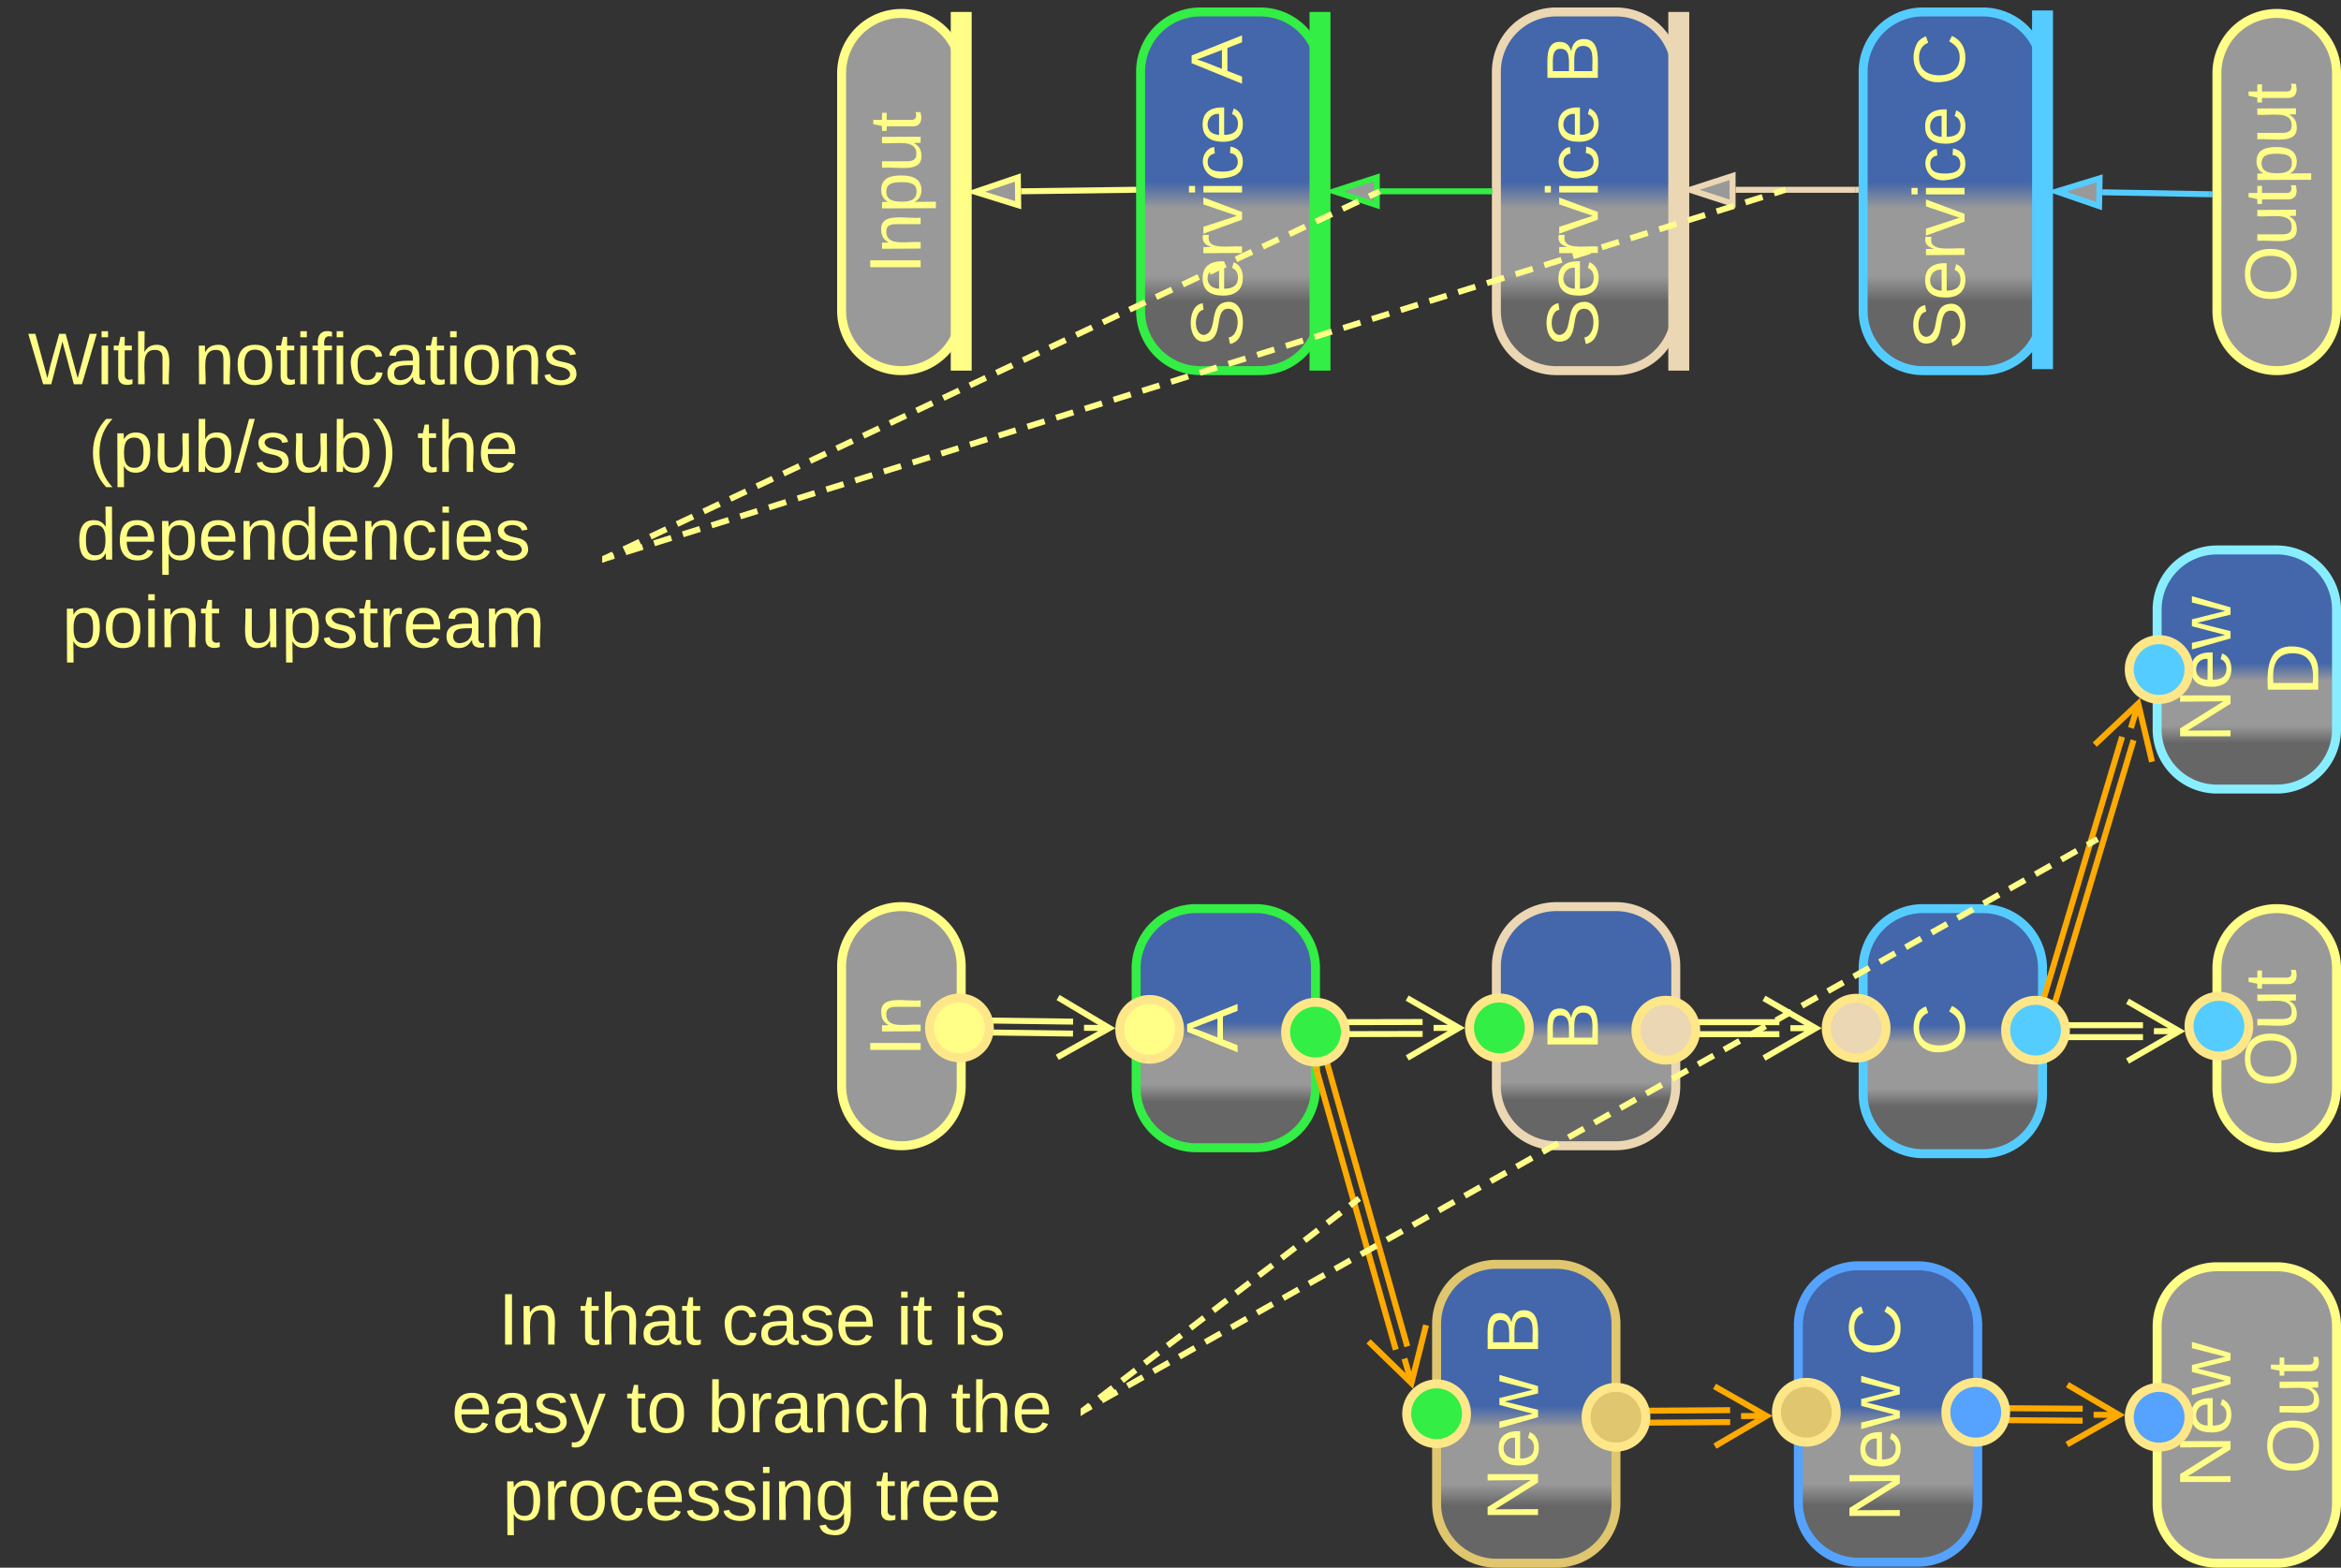 <svg xmlns="http://www.w3.org/2000/svg" xmlns:xlink="http://www.w3.org/1999/xlink" xmlns:lucid="lucid" width="783" height="524.5"><rect width="100%" height="100%" fill="#333333" stroke="none"/><g transform="translate(-138.5 -596)" lucid:page-tab-id="0_0"><path d="M520 620a20 20 0 0 1 20-20h20a20 20 0 0 1 20 20v80a20 20 0 0 1-20 20h-20a20 20 0 0 1-20-20z" stroke="#3e4" stroke-width="3" fill="url(#a)"/><use xlink:href="#b" transform="matrix(-1.8369701987210297e-16,-1,1,-1.8369701987210297e-16,525,715) translate(2.784 28.931)"/><use xlink:href="#c" transform="matrix(-1.8369701987210297e-16,-1,1,-1.8369701987210297e-16,525,715) translate(90.92 28.931)"/><path d="M639 620a20 20 0 0 1 20-20h20a20 20 0 0 1 20 20v80a20 20 0 0 1-20 20h-20a20 20 0 0 1-20-20z" stroke="#ebd7b3" stroke-width="3" fill="url(#d)"/><use xlink:href="#b" transform="matrix(-1.8369701987210297e-16,-1,1,-1.8369701987210297e-16,644,715) translate(2.784 28.931)"/><use xlink:href="#e" transform="matrix(-1.8369701987210297e-16,-1,1,-1.8369701987210297e-16,644,715) translate(90.92 28.931)"/><path d="M761.67 620a20 20 0 0 1 20-20h20a20 20 0 0 1 20 20v80a20 20 0 0 1-20 20h-20a20 20 0 0 1-20-20z" stroke="#5cf" stroke-width="3" fill="url(#f)"/><use xlink:href="#b" transform="matrix(-1.8369701987210297e-16,-1,1,-1.8369701987210297e-16,766.667,715) translate(2.139 28.931)"/><use xlink:href="#g" transform="matrix(-1.8369701987210297e-16,-1,1,-1.8369701987210297e-16,766.667,715) translate(90.275 28.931)"/><path d="M480 660l37.5-.5" stroke="#ff8" stroke-width="2" fill="none"/><path d="M464.74 660.2l14.2-4.82.12 9.27z" stroke="#ff8" stroke-width="2" fill="#999"/><path d="M518.5 660.48h-1l-.04-1.94h1.04z" stroke="#ff8" stroke-width=".05" fill="#ff8"/><path d="M600 660h36.5" stroke="#3e4" stroke-width="2" fill="none"/><path d="M584.74 660l14.26-4.63v9.26z" stroke="#3e4" stroke-width="2" fill="#999"/><path d="M637.5 660.98h-1.03V659h1.03z" stroke="#3e4" stroke-width=".05" fill="#3e4"/><path d="M719 659.5h40.17" stroke="#ebd7b3" stroke-width="2" fill="none"/><path d="M703.74 659.5l14.26-4.63v9.26z" stroke="#ebd7b3" stroke-width="2" fill="#999"/><path d="M760.17 660.48h-1.03v-1.96h1.03z" stroke="#ebd7b3" stroke-width=".05" fill="#ebd7b3"/><path d="M140 706a6 6 0 0 1 6-6h188a6 6 0 0 1 6 6v108a6 6 0 0 1-6 6H146a6 6 0 0 1-6-6z" stroke="#ff8" stroke-opacity="0" stroke-width="3" fill="#999" fill-opacity="0"/><use xlink:href="#h" transform="matrix(1,0,0,1,145,705) translate(2.824 19.556)"/><use xlink:href="#i" transform="matrix(1,0,0,1,145,705) translate(58.367 19.556)"/><use xlink:href="#j" transform="matrix(1,0,0,1,145,705) translate(23.093 48.889)"/><use xlink:href="#k" transform="matrix(1,0,0,1,145,705) translate(132.957 48.889)"/><use xlink:href="#l" transform="matrix(1,0,0,1,145,705) translate(18.985 78.222)"/><use xlink:href="#m" transform="matrix(1,0,0,1,145,705) translate(14.299 107.556)"/><use xlink:href="#n" transform="matrix(1,0,0,1,145,705) translate(73.985 107.556)"/><path d="M280 1024.5a6 6 0 0 1 6-6h208a6 6 0 0 1 6 6v88a6 6 0 0 1-6 6H286a6 6 0 0 1-6-6z" stroke="#ff8" stroke-opacity="0" stroke-width="3" fill="#999" fill-opacity="0"/><use xlink:href="#o" transform="matrix(1,0,0,1,285,1023.5) translate(20.191 22.368)"/><use xlink:href="#p" transform="matrix(1,0,0,1,285,1023.5) translate(47.352 22.368)"/><use xlink:href="#q" transform="matrix(1,0,0,1,285,1023.5) translate(94.883 22.368)"/><use xlink:href="#r" transform="matrix(1,0,0,1,285,1023.5) translate(153.278 22.368)"/><use xlink:href="#s" transform="matrix(1,0,0,1,285,1023.5) translate(172.222 22.368)"/><use xlink:href="#t" transform="matrix(1,0,0,1,285,1023.5) translate(4.54 51.701)"/><use xlink:href="#u" transform="matrix(1,0,0,1,285,1023.5) translate(62.935 51.701)"/><use xlink:href="#v" transform="matrix(1,0,0,1,285,1023.5) translate(90.096 51.701)"/><use xlink:href="#k" transform="matrix(1,0,0,1,285,1023.5) translate(171.509 51.701)"/><use xlink:href="#w" transform="matrix(1,0,0,1,285,1023.5) translate(21.583 81.035)"/><use xlink:href="#x" transform="matrix(1,0,0,1,285,1023.5) translate(146.386 81.035)"/><path d="M580 603.5v113M580 603.6V600M580 716.4v3.6" stroke="#3e4" stroke-width="7" fill="none"/><path d="M700 603.5v113M700 603.6V600M700 716.4v3.6" stroke="#ebd7b3" stroke-width="7" fill="none"/><path d="M821.67 603v113M821.67 603.1v-3.6M821.67 715.9v3.6" stroke="#5cf" stroke-width="7" fill="none"/><path d="M420 620.5a20 20 0 0 1 20-20 20 20 0 0 1 20 20V700a20 20 0 0 1-20 20 20 20 0 0 1-20-20z" stroke="#ff8" stroke-width="3" fill="#999"/><use xlink:href="#y" transform="matrix(-1.8369701987210297e-16,-1,1,-1.8369701987210297e-16,425,715) translate(27.345 21.431)"/><path d="M880 620.5a20 20 0 0 1 20-20 20 20 0 0 1 20 20V700a20 20 0 0 1-20 20 20 20 0 0 1-20-20z" stroke="#ff8" stroke-width="3" fill="#999"/><use xlink:href="#z" transform="matrix(-1.8369701987210297e-16,-1,1,-1.8369701987210297e-16,885,715) translate(17.838 21.431)"/><path d="M460 603.5v113M460 603.6V600M460 716.4v3.6" stroke="#ff8" stroke-width="7" fill="none"/><path d="M841.67 660.33l35.83.65" stroke="#5cf" stroke-width="2" fill="none"/><path d="M826.4 660.06l14.35-4.38-.17 9.27z" stroke="#5cf" stroke-width="2" fill="#999"/><path d="M878.5 660.02v1.95l-1.04-.02.03-1.95z" stroke="#5cf" stroke-width=".05" fill="#5cf"/><path d="M340.9 782.74l2.68-1.26m3.56-1.7l5.34-2.52m3.56-1.7l5.34-2.52m3.56-1.7l5.34-2.52m3.57-1.7l5.34-2.52m3.55-1.68l5.34-2.53m3.55-1.7l5.34-2.53m3.56-1.7l5.34-2.52m3.56-1.7l5.34-2.52m3.56-1.68l5.34-2.53m3.56-1.7l5.35-2.52m3.57-1.7l5.34-2.52m3.57-1.7l5.34-2.52m3.57-1.68l5.35-2.53m3.56-1.7l5.34-2.52m3.56-1.7l5.34-2.52m3.56-1.68l5.35-2.53m3.56-1.7l5.33-2.52m3.56-1.7l5.33-2.52m3.56-1.7l5.34-2.52m3.56-1.7l5.34-2.52m3.56-1.7l5.34-2.52m3.56-1.68l5.35-2.53M543 687l5.35-2.53m3.56-1.7l5.35-2.52m3.56-1.7l5.35-2.52m3.57-1.68l5.34-2.53m3.56-1.7l5.34-2.52m3.56-1.7l5.34-2.52m3.56-1.7l2.68-1.25" stroke="#ff8" stroke-width="2" fill="none"/><path d="M341.34 783.6l-1.34.65v-2.16l.5-.25z" stroke="#ff8" stroke-width=".05" fill="#ff8"/><path d="M599.07 660.44l.93-.44M340.95 782.87l2.9-.9m3.83-1.2l5.76-1.8m3.84-1.2l5.77-1.8m3.84-1.2l5.75-1.8m3.84-1.2l5.75-1.8m3.85-1.2l5.76-1.8m3.84-1.2l5.76-1.8m3.85-1.2l5.77-1.8m3.84-1.2l5.78-1.8m3.84-1.22l5.76-1.8m3.84-1.2l5.76-1.8m3.85-1.2l5.76-1.8m3.83-1.2l5.76-1.8m3.84-1.2l5.76-1.8m3.84-1.2l5.76-1.8m3.85-1.2l5.76-1.8m3.85-1.2l5.76-1.8m3.86-1.2l5.76-1.8m3.84-1.2l5.76-1.8m3.85-1.2l5.76-1.8m3.84-1.2l5.76-1.82m3.85-1.2l5.76-1.8m3.84-1.2l5.76-1.8m3.85-1.2l5.75-1.8m3.84-1.2l5.75-1.8m3.85-1.2l5.76-1.8m3.84-1.2l5.76-1.8m3.84-1.2l5.77-1.8m3.84-1.2l5.77-1.8m3.84-1.2l5.78-1.8m3.84-1.2l5.76-1.8m3.84-1.2l5.77-1.82m3.83-1.18l5.76-1.8m3.83-1.2l5.77-1.8m3.84-1.2l5.76-1.8m3.84-1.2l5.77-1.8m3.85-1.2l5.76-1.8m3.85-1.2l5.77-1.82m3.84-1.2l5.76-1.8m3.84-1.2l5.77-1.8m3.84-1.2l5.76-1.8m3.84-1.2l2.88-.9" stroke="#ff8" stroke-width="2" fill="none"/><path d="M341.27 783.8l-1.27.4v-2.05l.7-.22z" stroke="#ff8" stroke-width=".05" fill="#ff8"/><path d="M734.73 659.8l.98-.3" stroke="#ff8" stroke-width="2" fill="none"/><path d="M619 1039a20 20 0 0 1 20-20h20a20 20 0 0 1 20 20v60a20 20 0 0 1-20 20h-20a20 20 0 0 1-20-20z" stroke="#dfc66f" stroke-width="3" fill="url(#A)"/><use xlink:href="#B" transform="matrix(-1.8369701987210297e-16,-1,1,-1.8369701987210297e-16,624,1114) translate(9.08 28.931)"/><use xlink:href="#e" transform="matrix(-1.8369701987210297e-16,-1,1,-1.8369701987210297e-16,624,1114) translate(64.623 28.931)"/><path d="M860 1039.83a20 20 0 0 1 20-20h20a20 20 0 0 1 20 20V1099a20 20 0 0 1-20 20h-20a20 20 0 0 1-20-20z" stroke="#ff8" stroke-width="3" fill="#999"/><use xlink:href="#C" transform="matrix(-1.8369701987210297e-16,-1,1,-1.8369701987210297e-16,865,1114) translate(20.128 19.556)"/><use xlink:href="#D" transform="matrix(-1.8369701987210297e-16,-1,1,-1.8369701987210297e-16,865,1114) translate(24.814 48.889)"/><path d="M518.5 920a20 20 0 0 1 20-20h20a20 20 0 0 1 20 20v40a20 20 0 0 1-20 20h-20a20 20 0 0 1-20-20z" stroke="#3e4" stroke-width="3" fill="url(#E)"/><use xlink:href="#F" transform="matrix(-1.8369701987210297e-16,-1,1,-1.8369701987210297e-16,523.5,975) translate(26.852 28.931)"/><path d="M639 919.33a20 20 0 0 1 20-20h20a20 20 0 0 1 20 20v40a20 20 0 0 1-20 20h-20a20 20 0 0 1-20-20z" stroke="#ebd7b3" stroke-width="3" fill="url(#G)"/><use xlink:href="#H" transform="matrix(-1.8369701987210297e-16,-1,1,-1.8369701987210297e-16,644,974.333) translate(26.852 28.931)"/><path d="M761.67 920a20 20 0 0 1 20-20h20a20 20 0 0 1 20 20v42a20 20 0 0 1-20 20h-20a20 20 0 0 1-20-20z" stroke="#5cf" stroke-width="3" fill="url(#I)"/><use xlink:href="#J" transform="matrix(-1.8369701987210297e-16,-1,1,-1.8369701987210297e-16,766.667,977) translate(27.707 28.931)"/><path d="M462.53 937.35l34.9.46M462.47 941.35l34.92.46" stroke="#ff8" stroke-width="2" fill="none"/><path d="M462.56 936.37l-.02 1.95h-1.04v-1.96zM462.5 940.37v1.95h-1v-1.96z" stroke="#ff8" stroke-width=".05" fill="#ff8"/><path d="M492.4 929.74l17.17 10.23-17.45 9.77m17.45-9.77l-8.5-.1M581 938l33.32-.07M581 942l33.33-.07" stroke="#ff8" stroke-width="2" fill="none"/><path d="M581.02 938.97H580v-1.95h1.02zM581.03 942.97H580v-1.95h1.03z" stroke="#ff8" stroke-width=".05" fill="#ff8"/><path d="M609.15 929.94l17.34 9.96-17.3 10.04m17.3-10.04l-8.5.02M701.5 938h32.16M701.5 942h32.16" stroke="#ff8" stroke-width="2" fill="none"/><path d="M701.53 938.97h-1.03v-1.95h1.03zM701.53 942.97h-1.03v-1.95h1.03z" stroke="#ff8" stroke-width=".05" fill="#ff8"/><path d="M728.5 930l17.32 10-17.32 10m17.32-10h-8.5" stroke="#ff8" stroke-width="2" fill="none"/><path d="M420 919.33a20 20 0 0 1 20-20 20 20 0 0 1 20 20v40a20 20 0 0 1-20 20 20 20 0 0 1-20-20z" stroke="#ff8" stroke-width="3" fill="#999"/><use xlink:href="#K" transform="matrix(-1.8369701987210297e-16,-1,1,-1.8369701987210297e-16,425,974.333) translate(24.82 21.431)"/><path d="M880 920a20 20 0 0 1 20-20 20 20 0 0 1 20 20v40a20 20 0 0 1-20 20 20 20 0 0 1-20-20z" stroke="#ff8" stroke-width="3" fill="#999"/><use xlink:href="#L" transform="matrix(-1.8369701987210297e-16,-1,1,-1.8369701987210297e-16,885,975) translate(15.314 21.431)"/><path d="M824.17 939h31.1M824.17 943h31.1" stroke="#ff8" stroke-width="2" fill="none"/><path d="M824.2 939.98h-1.03V938h1.02zM824.2 943.98h-1.03V942h1.02z" stroke="#ff8" stroke-width=".05" fill="#ff8"/><path d="M850.1 931l17.32 10-17.32 10m17.32-10h-8.5" stroke="#ff8" stroke-width="2" fill="none"/><path d="M582.2 951.08l27 95.4M578.35 952.17l27 95.4" stroke="#fa0" stroke-width="2" fill="none"/><path d="M583.14 950.84l-1.87.53-1.1-3.87 1.88-.53z" stroke="#fa0" stroke-width=".05" fill="#fa0"/><path stroke="#fa0" stroke-width=".05" fill="#fa0"/><path d="M615.48 1039.35l-4.9 19.38-14.34-13.94m14.34 13.93l-2.32-8.17" stroke="#fa0" stroke-width="2" fill="none"/><path d="M740 1039.5a20 20 0 0 1 20-20h20a20 20 0 0 1 20 20v59.17a20 20 0 0 1-20 20h-20a20 20 0 0 1-20-20z" stroke="#55a3fe" stroke-width="3" fill="url(#M)"/><use xlink:href="#B" transform="matrix(-1.8369701987210297e-16,-1,1,-1.8369701987210297e-16,745,1113.667) translate(8.435 28.931)"/><use xlink:href="#g" transform="matrix(-1.8369701987210297e-16,-1,1,-1.8369701987210297e-16,745,1113.667) translate(63.978 28.931)"/><path d="M860 800a20 20 0 0 1 20-20h20a20 20 0 0 1 20 20v40a20 20 0 0 1-20 20h-20a20 20 0 0 1-20-20z" stroke="#8ef" stroke-width="3" fill="url(#N)"/><use xlink:href="#C" transform="matrix(-1.8369701987210297e-16,-1,1,-1.8369701987210297e-16,865,855) translate(10.628 19.556)"/><use xlink:href="#O" transform="matrix(-1.8369701987210297e-16,-1,1,-1.8369701987210297e-16,865,855) translate(26.212 48.889)"/><path d="M681.5 1068.04l35.67-.24M681.5 1072.04l35.7-.24" stroke="#fa0" stroke-width="2" fill="none"/><path d="M681.52 1069l-1.02.02v-1.95h1zM681.54 1073l-1.04.02v-1.95h1.03z" stroke="#fa0" stroke-width=".05" fill="#fa0"/><path d="M711.96 1059.84l17.38 9.88-17.25 10.12m17.24-10.12l-8.5.06M802.5 1067.1l32.6.22M802.5 1071.1l32.58.22" stroke="#fa0" stroke-width="2" fill="none"/><path d="M802.55 1066.12l-.02 1.95h-1.03v-1.96zM802.52 1070.12v1.95h-1.02v-1.96z" stroke="#fa0" stroke-width=".05" fill="#fa0"/><path d="M830 1059.28l17.25 10.12-17.4 9.88m17.4-9.88l-8.5-.06M821.54 931.8l26.74-89.3M825.37 932.95l26.74-89.3" stroke="#fa0" stroke-width="2" fill="none"/><path stroke="#fa0" stroke-width=".05" fill="#fa0"/><path d="M826.3 933.2l-1.14 3.86-1.87-.56 1.14-3.86z" stroke="#fa0" stroke-width=".05" fill="#fa0"/><path d="M839.14 845.14l14.54-13.72 4.62 19.46m-4.62-19.46l-2.43 8.14" stroke="#fa0" stroke-width="2" fill="none"/><path d="M500.8 1067.9l2.28-1.77m3.05-2.34l4.58-3.53m3.06-2.34l4.57-3.52m3.05-2.33l4.58-3.5m3.05-2.36l4.6-3.5m3.04-2.35l4.57-3.5m3.06-2.36l4.58-3.52m3.05-2.35l4.57-3.5m3.04-2.36l4.6-3.5m3.04-2.35l4.58-3.52m3.05-2.34l4.57-3.52m3.05-2.34l4.57-3.52m3.05-2.34l2.3-1.76" stroke="#ff8" stroke-width="2" fill="none"/><path d="M501.4 1068.65l-1.4 1.08v-2.46l.22-.17z" stroke="#ff8" stroke-width=".05" fill="#ff8"/><path d="M592.3 997.6l.8-.63" stroke="#ff8" stroke-width="2" fill="none"/><path d="M469.4 939.9c0 5.52-4.48 10-10 10s-10-4.48-10-10 4.48-10 10-10 10 4.48 10 10zM533.03 940.4c0 5.52-4.47 10-10 10-5.52 0-10-4.48-10-10s4.48-10 10-10c5.53 0 10 4.48 10 10z" stroke="#fee789" stroke-width="3" fill="#ff8"/><path d="M588.5 941.33c0 5.53-4.48 10-10 10s-10-4.47-10-10c0-5.52 4.48-10 10-10s10 4.48 10 10zM650 939.9c0 5.52-4.48 10-10 10s-10-4.48-10-10 4.48-10 10-10 10 4.48 10 10zM629 1069c0 5.52-4.48 10-10 10s-10-4.48-10-10 4.48-10 10-10 10 4.48 10 10z" stroke="#fee789" stroke-width="3" fill="#3e4"/><path d="M705.67 940.67c0 5.52-4.48 10-10 10-5.53 0-10-4.48-10-10 0-5.53 4.47-10 10-10 5.52 0 10 4.47 10 10zM769.33 940c0 5.52-4.47 10-10 10-5.52 0-10-4.48-10-10s4.48-10 10-10c5.53 0 10 4.48 10 10z" stroke="#fee789" stroke-width="3" fill="#ebd7b3"/><path d="M829.33 940.67c0 5.52-4.47 10-10 10-5.52 0-10-4.48-10-10 0-5.53 4.48-10 10-10 5.53 0 10 4.47 10 10zM890.67 939.33c0 5.53-4.48 10-10 10-5.53 0-10-4.47-10-10 0-5.52 4.47-10 10-10 5.52 0 10 4.48 10 10zM870.67 820c0 5.52-4.48 10-10 10-5.53 0-10-4.48-10-10s4.47-10 10-10c5.52 0 10 4.48 10 10z" stroke="#fee789" stroke-width="3" fill="#5cf"/><path d="M500.87 1068l2.6-1.46m3.47-1.96l5.2-2.93m3.48-1.96l5.2-2.94m3.48-1.96l5.2-2.93m3.47-1.96l5.2-2.93m3.48-1.95l5.2-2.94m3.48-1.95l5.2-2.94m3.47-1.97l5.2-2.93m3.48-1.96l5.2-2.93m3.47-1.95l5.2-2.94m3.48-1.94l5.2-2.94m3.48-1.95l5.2-2.94m3.48-1.96l5.2-2.93m3.48-1.96l5.2-2.93m3.48-1.96l5.2-2.95m3.47-1.95l5.22-2.94m3.47-1.95l5.2-2.93m3.46-1.95l5.2-2.94m3.48-1.96l5.2-2.93m3.48-1.97l5.2-2.93m3.47-1.96l5.2-2.94m3.47-1.95l5.2-2.94m3.48-1.94l5.2-2.94m3.47-1.96l5.2-2.93m3.48-1.96l5.2-2.93m3.47-1.96l5.2-2.93m3.48-1.96l5.2-2.95m3.48-1.95l5.2-2.94m3.47-1.96l5.2-2.93m3.48-1.96l5.2-2.92m3.47-1.96l5.2-2.94m3.48-1.95l5.2-2.94m3.48-1.96l5.2-2.94m3.48-1.96l5.2-2.93m3.48-1.95l5.2-2.93m3.48-1.96l5.2-2.93m3.47-1.96l5.22-2.94m3.47-1.95l5.2-2.94m3.46-1.95l5.2-2.95m3.48-1.96l2.6-1.47" stroke="#ff8" stroke-width="2" fill="none"/><path d="M501.37 1068.85l-1.37.77v-2.24l.4-.23z" stroke="#ff8" stroke-width=".05" fill="#ff8"/><path d="M839.22 877.24l.9-.5" stroke="#ff8" stroke-width="2" fill="none"/><path d="M689 1070.17c0 5.52-4.48 10-10 10s-10-4.48-10-10c0-5.53 4.48-10 10-10s10 4.47 10 10zM752.67 1068.5c0 5.52-4.48 10-10 10-5.53 0-10-4.48-10-10s4.47-10 10-10c5.52 0 10 4.48 10 10z" stroke="#fee789" stroke-width="3" fill="#dfc66f"/><path d="M809.33 1068.5c0 5.52-4.47 10-10 10-5.52 0-10-4.48-10-10s4.48-10 10-10c5.53 0 10 4.48 10 10zM870.67 1070.17c0 5.52-4.48 10-10 10-5.53 0-10-4.48-10-10 0-5.53 4.47-10 10-10 5.52 0 10 4.47 10 10z" stroke="#fee789" stroke-width="3" fill="#55a3fe"/><defs><linearGradient gradientUnits="userSpaceOnUse" id="a" x1="520" y1="720" x2="520" y2="600"><stop offset="19.2%" stop-color="#666"/><stop offset="26.45%" stop-color="#999"/><stop offset="45.29%" stop-color="#999"/><stop offset="52.54%" stop-color="#46a"/></linearGradient><path d="M185-189c-5-48-123-54-124 2 14 75 158 14 163 119 3 78-121 87-175 55-17-10-28-26-33-46l33-7c5 56 141 63 141-1 0-78-155-14-162-118-5-82 145-84 179-34 5 7 8 16 11 25" id="P" fill="#ff8"/><path d="M100-194c63 0 86 42 84 106H49c0 40 14 67 53 68 26 1 43-12 49-29l28 8c-11 28-37 45-77 45C44 4 14-33 15-96c1-61 26-98 85-98zm52 81c6-60-76-77-97-28-3 7-6 17-6 28h103" id="Q" fill="#ff8"/><path d="M114-163C36-179 61-72 57 0H25l-1-190h30c1 12-1 29 2 39 6-27 23-49 58-41v29" id="R" fill="#ff8"/><path d="M108 0H70L1-190h34L89-25l56-165h34" id="S" fill="#ff8"/><path d="M24-231v-30h32v30H24zM24 0v-190h32V0H24" id="T" fill="#ff8"/><path d="M96-169c-40 0-48 33-48 73s9 75 48 75c24 0 41-14 43-38l32 2c-6 37-31 61-74 61-59 0-76-41-82-99-10-93 101-131 147-64 4 7 5 14 7 22l-32 3c-4-21-16-35-41-35" id="U" fill="#ff8"/><g id="b"><use transform="matrix(0.068,0,0,0.068,0,0)" xlink:href="#P"/><use transform="matrix(0.068,0,0,0.068,16.296,0)" xlink:href="#Q"/><use transform="matrix(0.068,0,0,0.068,29.877,0)" xlink:href="#R"/><use transform="matrix(0.068,0,0,0.068,37.957,0)" xlink:href="#S"/><use transform="matrix(0.068,0,0,0.068,50.179,0)" xlink:href="#T"/><use transform="matrix(0.068,0,0,0.068,55.543,0)" xlink:href="#U"/><use transform="matrix(0.068,0,0,0.068,67.765,0)" xlink:href="#Q"/></g><path d="M205 0l-28-72H64L36 0H1l101-248h38L239 0h-34zm-38-99l-47-123c-12 45-31 82-46 123h93" id="V" fill="#ff8"/><use transform="matrix(0.068,0,0,0.068,0,0)" xlink:href="#V" id="c"/><linearGradient gradientUnits="userSpaceOnUse" id="d" x1="639" y1="720" x2="639" y2="600"><stop offset="19.2%" stop-color="#666"/><stop offset="26.45%" stop-color="#999"/><stop offset="45.29%" stop-color="#999"/><stop offset="52.54%" stop-color="#46a"/></linearGradient><path d="M160-131c35 5 61 23 61 61C221 17 115-2 30 0v-248c76 3 177-17 177 60 0 33-19 50-47 57zm-97-11c50-1 110 9 110-42 0-47-63-36-110-37v79zm0 115c55-2 124 14 124-45 0-56-70-42-124-44v89" id="W" fill="#ff8"/><use transform="matrix(0.068,0,0,0.068,0,0)" xlink:href="#W" id="e"/><linearGradient gradientUnits="userSpaceOnUse" id="f" x1="761.67" y1="720" x2="761.67" y2="600"><stop offset="19.2%" stop-color="#666"/><stop offset="26.45%" stop-color="#999"/><stop offset="45.29%" stop-color="#999"/><stop offset="52.54%" stop-color="#46a"/></linearGradient><path d="M212-179c-10-28-35-45-73-45-59 0-87 40-87 99 0 60 29 101 89 101 43 0 62-24 78-52l27 14C228-24 195 4 139 4 59 4 22-46 18-125c-6-104 99-153 187-111 19 9 31 26 39 46" id="X" fill="#ff8"/><use transform="matrix(0.068,0,0,0.068,0,0)" xlink:href="#X" id="g"/><path d="M266 0h-40l-56-210L115 0H75L2-248h35L96-30l15-64 43-154h32l59 218 59-218h35" id="Y" fill="#ff8"/><path d="M59-47c-2 24 18 29 38 22v24C64 9 27 4 27-40v-127H5v-23h24l9-43h21v43h35v23H59v120" id="Z" fill="#ff8"/><path d="M106-169C34-169 62-67 57 0H25v-261h32l-1 103c12-21 28-36 61-36 89 0 53 116 60 194h-32v-121c2-32-8-49-39-48" id="aa" fill="#ff8"/><g id="h"><use transform="matrix(0.068,0,0,0.068,0,0)" xlink:href="#Y"/><use transform="matrix(0.068,0,0,0.068,23.019,0)" xlink:href="#T"/><use transform="matrix(0.068,0,0,0.068,28.383,0)" xlink:href="#Z"/><use transform="matrix(0.068,0,0,0.068,35.173,0)" xlink:href="#aa"/></g><path d="M117-194c89-4 53 116 60 194h-32v-121c0-31-8-49-39-48C34-167 62-67 57 0H25l-1-190h30c1 10-1 24 2 32 11-22 29-35 61-36" id="ab" fill="#ff8"/><path d="M100-194c62-1 85 37 85 99 1 63-27 99-86 99S16-35 15-95c0-66 28-99 85-99zM99-20c44 1 53-31 53-75 0-43-8-75-51-75s-53 32-53 75 10 74 51 75" id="ac" fill="#ff8"/><path d="M101-234c-31-9-42 10-38 44h38v23H63V0H32v-167H5v-23h27c-7-52 17-82 69-68v24" id="ad" fill="#ff8"/><path d="M141-36C126-15 110 5 73 4 37 3 15-17 15-53c-1-64 63-63 125-63 3-35-9-54-41-54-24 1-41 7-42 31l-33-3c5-37 33-52 76-52 45 0 72 20 72 64v82c-1 20 7 32 28 27v20c-31 9-61-2-59-35zM48-53c0 20 12 33 32 33 41-3 63-29 60-74-43 2-92-5-92 41" id="ae" fill="#ff8"/><path d="M135-143c-3-34-86-38-87 0 15 53 115 12 119 90S17 21 10-45l28-5c4 36 97 45 98 0-10-56-113-15-118-90-4-57 82-63 122-42 12 7 21 19 24 35" id="af" fill="#ff8"/><g id="i"><use transform="matrix(0.068,0,0,0.068,0,0)" xlink:href="#ab"/><use transform="matrix(0.068,0,0,0.068,13.58,0)" xlink:href="#ac"/><use transform="matrix(0.068,0,0,0.068,27.16,0)" xlink:href="#Z"/><use transform="matrix(0.068,0,0,0.068,33.951,0)" xlink:href="#T"/><use transform="matrix(0.068,0,0,0.068,39.315,0)" xlink:href="#ad"/><use transform="matrix(0.068,0,0,0.068,46.105,0)" xlink:href="#T"/><use transform="matrix(0.068,0,0,0.068,51.469,0)" xlink:href="#U"/><use transform="matrix(0.068,0,0,0.068,63.691,0)" xlink:href="#ae"/><use transform="matrix(0.068,0,0,0.068,77.272,0)" xlink:href="#Z"/><use transform="matrix(0.068,0,0,0.068,84.062,0)" xlink:href="#T"/><use transform="matrix(0.068,0,0,0.068,89.426,0)" xlink:href="#ac"/><use transform="matrix(0.068,0,0,0.068,103.006,0)" xlink:href="#ab"/><use transform="matrix(0.068,0,0,0.068,116.586,0)" xlink:href="#af"/></g><path d="M87 75C49 33 22-17 22-94c0-76 28-126 65-167h31c-38 41-64 92-64 168S80 34 118 75H87" id="ag" fill="#ff8"/><path d="M115-194c55 1 70 41 70 98S169 2 115 4C84 4 66-9 55-30l1 105H24l-1-265h31l2 30c10-21 28-34 59-34zm-8 174c40 0 45-34 45-75s-6-73-45-74c-42 0-51 32-51 76 0 43 10 73 51 73" id="ah" fill="#ff8"/><path d="M84 4C-5 8 30-112 23-190h32v120c0 31 7 50 39 49 72-2 45-101 50-169h31l1 190h-30c-1-10 1-25-2-33-11 22-28 36-60 37" id="ai" fill="#ff8"/><path d="M115-194c53 0 69 39 70 98 0 66-23 100-70 100C84 3 66-7 56-30L54 0H23l1-261h32v101c10-23 28-34 59-34zm-8 174c40 0 45-34 45-75 0-40-5-75-45-74-42 0-51 32-51 76 0 43 10 73 51 73" id="aj" fill="#ff8"/><path d="M0 4l72-265h28L28 4H0" id="ak" fill="#ff8"/><path d="M33-261c38 41 65 92 65 168S71 34 33 75H2C39 34 66-17 66-93S39-220 2-261h31" id="al" fill="#ff8"/><g id="j"><use transform="matrix(0.068,0,0,0.068,0,0)" xlink:href="#ag"/><use transform="matrix(0.068,0,0,0.068,8.08,0)" xlink:href="#ah"/><use transform="matrix(0.068,0,0,0.068,21.66,0)" xlink:href="#ai"/><use transform="matrix(0.068,0,0,0.068,35.241,0)" xlink:href="#aj"/><use transform="matrix(0.068,0,0,0.068,48.821,0)" xlink:href="#ak"/><use transform="matrix(0.068,0,0,0.068,55.611,0)" xlink:href="#af"/><use transform="matrix(0.068,0,0,0.068,67.833,0)" xlink:href="#ai"/><use transform="matrix(0.068,0,0,0.068,81.414,0)" xlink:href="#aj"/><use transform="matrix(0.068,0,0,0.068,94.994,0)" xlink:href="#al"/></g><g id="k"><use transform="matrix(0.068,0,0,0.068,0,0)" xlink:href="#Z"/><use transform="matrix(0.068,0,0,0.068,6.79,0)" xlink:href="#aa"/><use transform="matrix(0.068,0,0,0.068,20.37,0)" xlink:href="#Q"/></g><path d="M85-194c31 0 48 13 60 33l-1-100h32l1 261h-30c-2-10 0-23-3-31C134-8 116 4 85 4 32 4 16-35 15-94c0-66 23-100 70-100zm9 24c-40 0-46 34-46 75 0 40 6 74 45 74 42 0 51-32 51-76 0-42-9-74-50-73" id="am" fill="#ff8"/><g id="l"><use transform="matrix(0.068,0,0,0.068,0,0)" xlink:href="#am"/><use transform="matrix(0.068,0,0,0.068,13.58,0)" xlink:href="#Q"/><use transform="matrix(0.068,0,0,0.068,27.16,0)" xlink:href="#ah"/><use transform="matrix(0.068,0,0,0.068,40.741,0)" xlink:href="#Q"/><use transform="matrix(0.068,0,0,0.068,54.321,0)" xlink:href="#ab"/><use transform="matrix(0.068,0,0,0.068,67.901,0)" xlink:href="#am"/><use transform="matrix(0.068,0,0,0.068,81.481,0)" xlink:href="#Q"/><use transform="matrix(0.068,0,0,0.068,95.062,0)" xlink:href="#ab"/><use transform="matrix(0.068,0,0,0.068,108.642,0)" xlink:href="#U"/><use transform="matrix(0.068,0,0,0.068,120.864,0)" xlink:href="#T"/><use transform="matrix(0.068,0,0,0.068,126.228,0)" xlink:href="#Q"/><use transform="matrix(0.068,0,0,0.068,139.809,0)" xlink:href="#af"/></g><g id="m"><use transform="matrix(0.068,0,0,0.068,0,0)" xlink:href="#ah"/><use transform="matrix(0.068,0,0,0.068,13.58,0)" xlink:href="#ac"/><use transform="matrix(0.068,0,0,0.068,27.16,0)" xlink:href="#T"/><use transform="matrix(0.068,0,0,0.068,32.525,0)" xlink:href="#ab"/><use transform="matrix(0.068,0,0,0.068,46.105,0)" xlink:href="#Z"/></g><path d="M210-169c-67 3-38 105-44 169h-31v-121c0-29-5-50-35-48C34-165 62-65 56 0H25l-1-190h30c1 10-1 24 2 32 10-44 99-50 107 0 11-21 27-35 58-36 85-2 47 119 55 194h-31v-121c0-29-5-49-35-48" id="an" fill="#ff8"/><g id="n"><use transform="matrix(0.068,0,0,0.068,0,0)" xlink:href="#ai"/><use transform="matrix(0.068,0,0,0.068,13.58,0)" xlink:href="#ah"/><use transform="matrix(0.068,0,0,0.068,27.16,0)" xlink:href="#af"/><use transform="matrix(0.068,0,0,0.068,39.383,0)" xlink:href="#Z"/><use transform="matrix(0.068,0,0,0.068,46.173,0)" xlink:href="#R"/><use transform="matrix(0.068,0,0,0.068,54.253,0)" xlink:href="#Q"/><use transform="matrix(0.068,0,0,0.068,67.833,0)" xlink:href="#ae"/><use transform="matrix(0.068,0,0,0.068,81.414,0)" xlink:href="#an"/></g><path d="M33 0v-248h34V0H33" id="ao" fill="#ff8"/><g id="o"><use transform="matrix(0.068,0,0,0.068,0,0)" xlink:href="#ao"/><use transform="matrix(0.068,0,0,0.068,6.79,0)" xlink:href="#ab"/></g><g id="p"><use transform="matrix(0.068,0,0,0.068,0,0)" xlink:href="#Z"/><use transform="matrix(0.068,0,0,0.068,6.79,0)" xlink:href="#aa"/><use transform="matrix(0.068,0,0,0.068,20.37,0)" xlink:href="#ae"/><use transform="matrix(0.068,0,0,0.068,33.951,0)" xlink:href="#Z"/></g><g id="q"><use transform="matrix(0.068,0,0,0.068,0,0)" xlink:href="#U"/><use transform="matrix(0.068,0,0,0.068,12.222,0)" xlink:href="#ae"/><use transform="matrix(0.068,0,0,0.068,25.802,0)" xlink:href="#af"/><use transform="matrix(0.068,0,0,0.068,38.025,0)" xlink:href="#Q"/></g><g id="r"><use transform="matrix(0.068,0,0,0.068,0,0)" xlink:href="#T"/><use transform="matrix(0.068,0,0,0.068,5.364,0)" xlink:href="#Z"/></g><g id="s"><use transform="matrix(0.068,0,0,0.068,0,0)" xlink:href="#T"/><use transform="matrix(0.068,0,0,0.068,5.364,0)" xlink:href="#af"/></g><path d="M179-190L93 31C79 59 56 82 12 73V49c39 6 53-20 64-50L1-190h34L92-34l54-156h33" id="ap" fill="#ff8"/><g id="t"><use transform="matrix(0.068,0,0,0.068,0,0)" xlink:href="#Q"/><use transform="matrix(0.068,0,0,0.068,13.58,0)" xlink:href="#ae"/><use transform="matrix(0.068,0,0,0.068,27.16,0)" xlink:href="#af"/><use transform="matrix(0.068,0,0,0.068,39.383,0)" xlink:href="#ap"/></g><g id="u"><use transform="matrix(0.068,0,0,0.068,0,0)" xlink:href="#Z"/><use transform="matrix(0.068,0,0,0.068,6.79,0)" xlink:href="#ac"/></g><g id="v"><use transform="matrix(0.068,0,0,0.068,0,0)" xlink:href="#aj"/><use transform="matrix(0.068,0,0,0.068,13.58,0)" xlink:href="#R"/><use transform="matrix(0.068,0,0,0.068,21.66,0)" xlink:href="#ae"/><use transform="matrix(0.068,0,0,0.068,35.241,0)" xlink:href="#ab"/><use transform="matrix(0.068,0,0,0.068,48.821,0)" xlink:href="#U"/><use transform="matrix(0.068,0,0,0.068,61.043,0)" xlink:href="#aa"/></g><path d="M177-190C167-65 218 103 67 71c-23-6-38-20-44-43l32-5c15 47 100 32 89-28v-30C133-14 115 1 83 1 29 1 15-40 15-95c0-56 16-97 71-98 29-1 48 16 59 35 1-10 0-23 2-32h30zM94-22c36 0 50-32 50-73 0-42-14-75-50-75-39 0-46 34-46 75s6 73 46 73" id="aq" fill="#ff8"/><g id="w"><use transform="matrix(0.068,0,0,0.068,0,0)" xlink:href="#ah"/><use transform="matrix(0.068,0,0,0.068,13.58,0)" xlink:href="#R"/><use transform="matrix(0.068,0,0,0.068,21.66,0)" xlink:href="#ac"/><use transform="matrix(0.068,0,0,0.068,35.241,0)" xlink:href="#U"/><use transform="matrix(0.068,0,0,0.068,47.463,0)" xlink:href="#Q"/><use transform="matrix(0.068,0,0,0.068,61.043,0)" xlink:href="#af"/><use transform="matrix(0.068,0,0,0.068,73.265,0)" xlink:href="#af"/><use transform="matrix(0.068,0,0,0.068,85.488,0)" xlink:href="#T"/><use transform="matrix(0.068,0,0,0.068,90.852,0)" xlink:href="#ab"/><use transform="matrix(0.068,0,0,0.068,104.432,0)" xlink:href="#aq"/></g><g id="x"><use transform="matrix(0.068,0,0,0.068,0,0)" xlink:href="#Z"/><use transform="matrix(0.068,0,0,0.068,6.79,0)" xlink:href="#R"/><use transform="matrix(0.068,0,0,0.068,14.87,0)" xlink:href="#Q"/><use transform="matrix(0.068,0,0,0.068,28.451,0)" xlink:href="#Q"/></g><g id="y"><use transform="matrix(0.068,0,0,0.068,0,0)" xlink:href="#ao"/><use transform="matrix(0.068,0,0,0.068,6.79,0)" xlink:href="#ab"/><use transform="matrix(0.068,0,0,0.068,20.37,0)" xlink:href="#ah"/><use transform="matrix(0.068,0,0,0.068,33.951,0)" xlink:href="#ai"/><use transform="matrix(0.068,0,0,0.068,47.531,0)" xlink:href="#Z"/></g><path d="M140-251c81 0 123 46 123 126C263-46 219 4 140 4 59 4 17-45 17-125s42-126 123-126zm0 227c63 0 89-41 89-101s-29-99-89-99c-61 0-89 39-89 99S79-25 140-24" id="ar" fill="#ff8"/><g id="z"><use transform="matrix(0.068,0,0,0.068,0,0)" xlink:href="#ar"/><use transform="matrix(0.068,0,0,0.068,19.012,0)" xlink:href="#ai"/><use transform="matrix(0.068,0,0,0.068,32.593,0)" xlink:href="#Z"/><use transform="matrix(0.068,0,0,0.068,39.383,0)" xlink:href="#ah"/><use transform="matrix(0.068,0,0,0.068,52.963,0)" xlink:href="#ai"/><use transform="matrix(0.068,0,0,0.068,66.543,0)" xlink:href="#Z"/></g><linearGradient gradientUnits="userSpaceOnUse" id="A" x1="619" y1="1119" x2="619" y2="1019"><stop offset="19.2%" stop-color="#666"/><stop offset="26.45%" stop-color="#999"/><stop offset="45.29%" stop-color="#999"/><stop offset="52.54%" stop-color="#46a"/></linearGradient><path d="M190 0L58-211 59 0H30v-248h39L202-35l-2-213h31V0h-41" id="as" fill="#ff8"/><path d="M206 0h-36l-40-164L89 0H53L-1-190h32L70-26l43-164h34l41 164 42-164h31" id="at" fill="#ff8"/><g id="B"><use transform="matrix(0.068,0,0,0.068,0,0)" xlink:href="#as"/><use transform="matrix(0.068,0,0,0.068,17.586,0)" xlink:href="#Q"/><use transform="matrix(0.068,0,0,0.068,31.167,0)" xlink:href="#at"/></g><g id="C"><use transform="matrix(0.068,0,0,0.068,0,0)" xlink:href="#as"/><use transform="matrix(0.068,0,0,0.068,17.586,0)" xlink:href="#Q"/><use transform="matrix(0.068,0,0,0.068,31.167,0)" xlink:href="#at"/></g><g id="D"><use transform="matrix(0.068,0,0,0.068,0,0)" xlink:href="#ar"/><use transform="matrix(0.068,0,0,0.068,19.012,0)" xlink:href="#ai"/><use transform="matrix(0.068,0,0,0.068,32.593,0)" xlink:href="#Z"/></g><linearGradient gradientUnits="userSpaceOnUse" id="E" x1="518.5" y1="980" x2="518.5" y2="900"><stop offset="19.2%" stop-color="#666"/><stop offset="26.45%" stop-color="#999"/><stop offset="45.29%" stop-color="#999"/><stop offset="52.54%" stop-color="#46a"/></linearGradient><use transform="matrix(0.068,0,0,0.068,0,0)" xlink:href="#V" id="F"/><linearGradient gradientUnits="userSpaceOnUse" id="G" x1="639" y1="979.33" x2="639" y2="899.33"><stop offset="19.2%" stop-color="#666"/><stop offset="26.45%" stop-color="#999"/><stop offset="45.29%" stop-color="#999"/><stop offset="52.54%" stop-color="#46a"/></linearGradient><use transform="matrix(0.068,0,0,0.068,0,0)" xlink:href="#W" id="H"/><linearGradient gradientUnits="userSpaceOnUse" id="I" x1="761.67" y1="982" x2="761.67" y2="900"><stop offset="19.2%" stop-color="#666"/><stop offset="26.45%" stop-color="#999"/><stop offset="45.29%" stop-color="#999"/><stop offset="52.54%" stop-color="#46a"/></linearGradient><use transform="matrix(0.068,0,0,0.068,0,0)" xlink:href="#X" id="J"/><g id="K"><use transform="matrix(0.068,0,0,0.068,0,0)" xlink:href="#ao"/><use transform="matrix(0.068,0,0,0.068,6.79,0)" xlink:href="#ab"/></g><g id="L"><use transform="matrix(0.068,0,0,0.068,0,0)" xlink:href="#ar"/><use transform="matrix(0.068,0,0,0.068,19.012,0)" xlink:href="#ai"/><use transform="matrix(0.068,0,0,0.068,32.593,0)" xlink:href="#Z"/></g><linearGradient gradientUnits="userSpaceOnUse" id="M" x1="740" y1="1118.67" x2="740" y2="1019.5"><stop offset="19.2%" stop-color="#666"/><stop offset="26.45%" stop-color="#999"/><stop offset="45.29%" stop-color="#999"/><stop offset="52.54%" stop-color="#46a"/></linearGradient><linearGradient gradientUnits="userSpaceOnUse" id="N" x1="860" y1="860" x2="860" y2="780"><stop offset="19.2%" stop-color="#666"/><stop offset="26.45%" stop-color="#999"/><stop offset="45.29%" stop-color="#999"/><stop offset="52.54%" stop-color="#46a"/></linearGradient><path d="M30-248c118-7 216 8 213 122C240-48 200 0 122 0H30v-248zM63-27c89 8 146-16 146-99s-60-101-146-95v194" id="au" fill="#ff8"/><use transform="matrix(0.068,0,0,0.068,0,0)" xlink:href="#au" id="O"/></defs></g></svg>